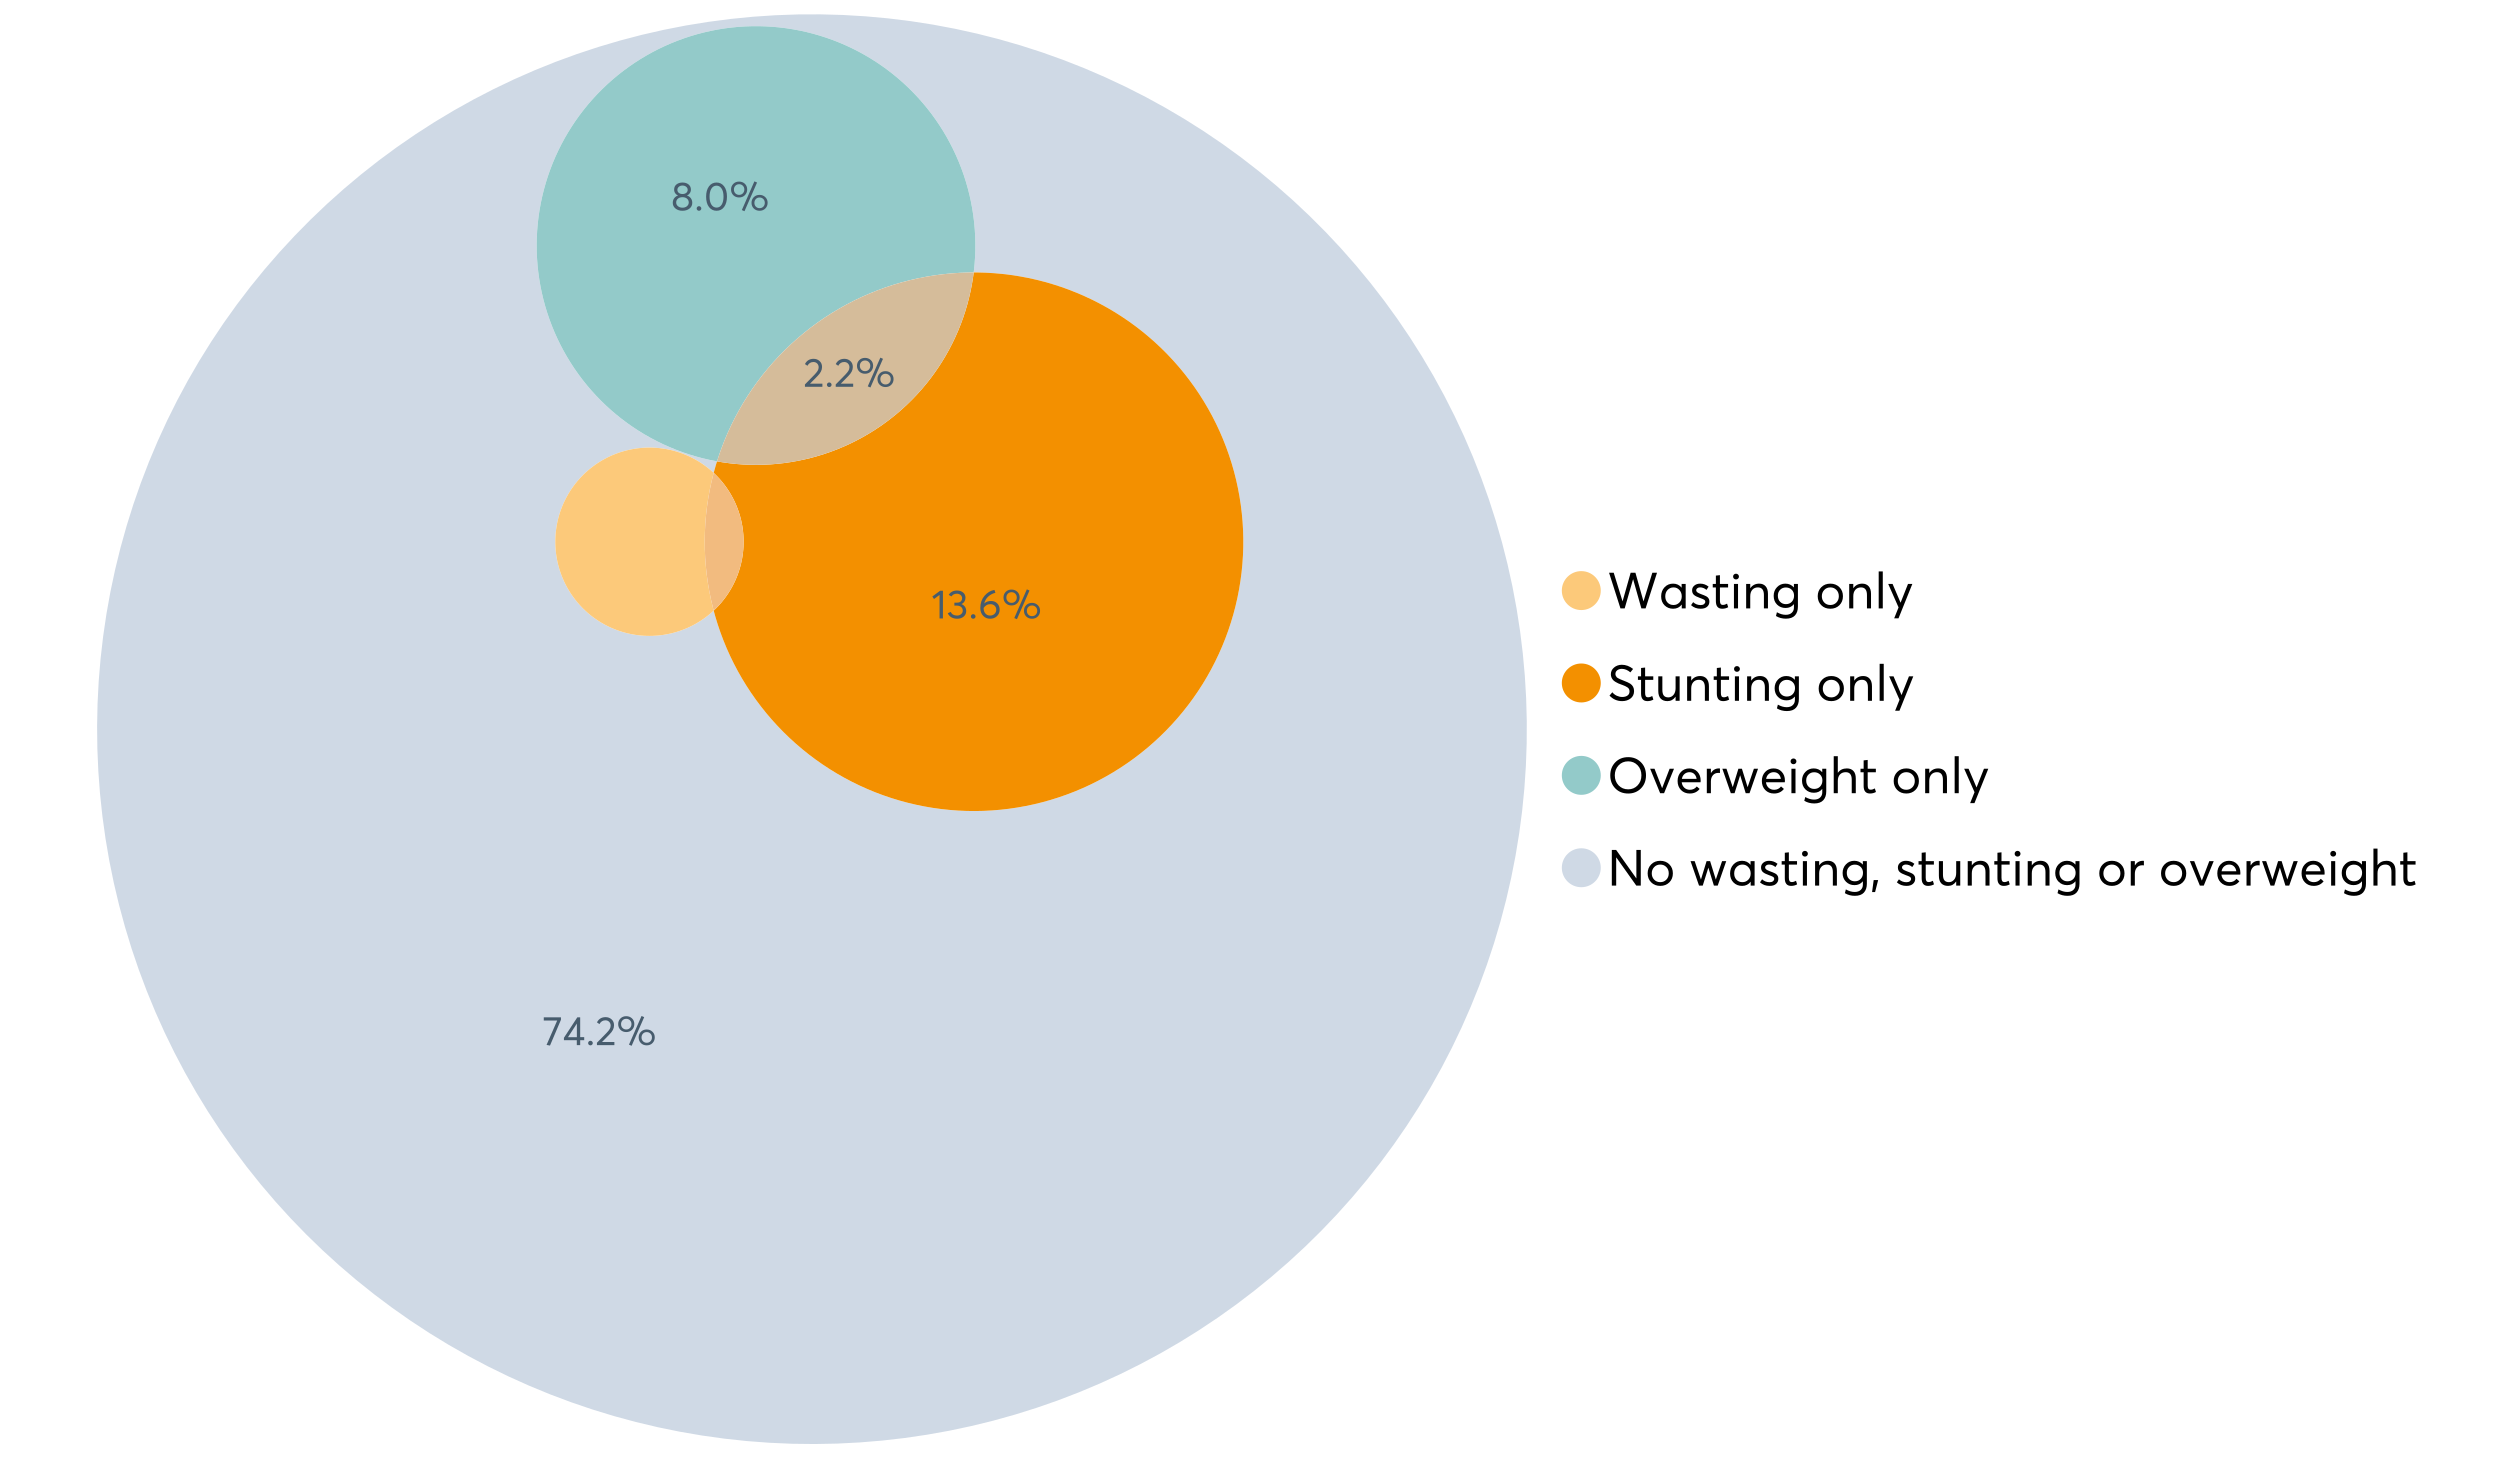 <?xml version="1.0" encoding="UTF-8"?>
<svg xmlns="http://www.w3.org/2000/svg" xmlns:xlink="http://www.w3.org/1999/xlink" width="1234.286pt" height="720pt" viewBox="0 0 1234.286 720" version="1.1">
<defs>
<g>
<symbol overflow="visible" id="glyph0-0">
<path style="stroke:none;" d=""/>
</symbol>
<symbol overflow="visible" id="glyph0-1">
<path style="stroke:none;" d="M 22.234 -17.609 L 24.547 -17.609 L 18.906 0 L 16.828 0 L 12.75 -14.438 L 12.734 -14.438 L 8.578 0 L 6.5 0 L 0.875 -17.609 L 3.172 -17.609 L 7.516 -3.547 L 7.562 -3.547 L 11.531 -17.609 L 13.891 -17.609 L 17.859 -3.5 L 17.891 -3.5 Z M 22.234 -17.609 "/>
</symbol>
<symbol overflow="visible" id="glyph0-2">
<path style="stroke:none;" d="M 11.297 -12.078 L 13.297 -12.078 L 13.297 0 L 11.359 0 L 11.359 -1.906 L 11.344 -1.906 C 10.312 -0.531 8.906 0.156 7.125 0.156 C 5.414 0.156 4 -0.406 2.875 -1.531 C 1.75 -2.656 1.188 -4.129 1.188 -5.953 C 1.188 -7.742 1.742 -9.238 2.859 -10.438 C 3.984 -11.633 5.395 -12.234 7.094 -12.234 C 8.812 -12.234 10.203 -11.578 11.266 -10.266 L 11.297 -10.266 Z M 7.297 -1.688 C 8.422 -1.688 9.379 -2.086 10.172 -2.891 C 10.961 -3.691 11.359 -4.711 11.359 -5.953 C 11.359 -7.191 10.973 -8.238 10.203 -9.094 C 9.441 -9.945 8.477 -10.375 7.312 -10.375 C 6.156 -10.375 5.18 -9.961 4.391 -9.141 C 3.609 -8.328 3.219 -7.266 3.219 -5.953 C 3.219 -4.711 3.594 -3.691 4.344 -2.891 C 5.102 -2.086 6.086 -1.688 7.297 -1.688 Z M 7.297 -1.688 "/>
</symbol>
<symbol overflow="visible" id="glyph0-3">
<path style="stroke:none;" d="M 5.609 0.156 C 3.734 0.156 2.156 -0.426 0.875 -1.594 L 1.906 -3.094 C 2.945 -2.133 4.18 -1.656 5.609 -1.656 C 6.305 -1.656 6.859 -1.812 7.266 -2.125 C 7.68 -2.445 7.891 -2.832 7.891 -3.281 C 7.891 -3.738 7.688 -4.086 7.281 -4.328 C 6.875 -4.566 6.164 -4.859 5.156 -5.203 C 5.094 -5.223 5.047 -5.242 5.016 -5.266 C 3.836 -5.672 2.938 -6.141 2.312 -6.672 C 1.695 -7.203 1.391 -7.973 1.391 -8.984 C 1.391 -9.91 1.766 -10.68 2.516 -11.297 C 3.266 -11.922 4.223 -12.234 5.391 -12.234 C 6.922 -12.234 8.301 -11.738 9.531 -10.75 L 8.484 -9.156 C 7.523 -9.977 6.457 -10.391 5.281 -10.391 C 4.801 -10.391 4.367 -10.258 3.984 -10 C 3.609 -9.738 3.422 -9.398 3.422 -8.984 C 3.422 -8.555 3.609 -8.207 3.984 -7.938 C 4.359 -7.676 4.93 -7.395 5.703 -7.094 C 5.836 -7.039 6.082 -6.945 6.438 -6.812 C 6.789 -6.688 7.023 -6.598 7.141 -6.547 C 7.254 -6.492 7.453 -6.406 7.734 -6.281 C 8.016 -6.164 8.207 -6.078 8.312 -6.016 C 8.414 -5.961 8.566 -5.867 8.766 -5.734 C 8.973 -5.598 9.113 -5.477 9.188 -5.375 C 9.258 -5.281 9.359 -5.148 9.484 -4.984 C 9.609 -4.816 9.695 -4.656 9.75 -4.5 C 9.801 -4.344 9.844 -4.16 9.875 -3.953 C 9.906 -3.742 9.922 -3.523 9.922 -3.297 C 9.922 -2.305 9.547 -1.484 8.797 -0.828 C 8.055 -0.172 6.992 0.156 5.609 0.156 Z M 5.609 0.156 "/>
</symbol>
<symbol overflow="visible" id="glyph0-4">
<path style="stroke:none;" d="M 5.328 0.156 C 3.234 0.156 2.188 -1.094 2.188 -3.594 L 2.188 -10.344 L 0.641 -10.344 L 0.641 -12.078 L 2.188 -12.078 L 2.188 -16.203 L 4.188 -16.422 L 4.188 -12.078 L 8.219 -12.078 L 8.219 -10.344 L 4.188 -10.344 L 4.188 -3.891 C 4.188 -3.148 4.297 -2.602 4.516 -2.25 C 4.742 -1.906 5.133 -1.734 5.688 -1.734 C 6.312 -1.734 6.988 -1.941 7.719 -2.359 L 8.266 -0.594 C 7.367 -0.094 6.391 0.156 5.328 0.156 Z M 5.328 0.156 "/>
</symbol>
<symbol overflow="visible" id="glyph0-5">
<path style="stroke:none;" d="M 3.094 -14.312 C 2.688 -14.312 2.344 -14.445 2.062 -14.719 C 1.789 -15 1.656 -15.336 1.656 -15.734 C 1.656 -16.129 1.789 -16.461 2.062 -16.734 C 2.344 -17.004 2.688 -17.141 3.094 -17.141 C 3.5 -17.141 3.844 -17 4.125 -16.719 C 4.406 -16.438 4.547 -16.109 4.547 -15.734 C 4.547 -15.336 4.406 -15 4.125 -14.719 C 3.844 -14.445 3.5 -14.312 3.094 -14.312 Z M 2.078 0 L 2.078 -12.078 L 4.094 -12.078 L 4.094 0 Z M 2.078 0 "/>
</symbol>
<symbol overflow="visible" id="glyph0-6">
<path style="stroke:none;" d="M 8.344 -12.234 C 9.676 -12.234 10.727 -11.805 11.5 -10.953 C 12.281 -10.098 12.672 -8.836 12.672 -7.172 L 12.672 0 L 10.672 0 L 10.672 -6.594 C 10.672 -9.113 9.688 -10.375 7.719 -10.375 C 6.562 -10.375 5.641 -9.988 4.953 -9.219 C 4.266 -8.445 3.922 -7.383 3.922 -6.031 L 3.922 0 L 1.906 0 L 1.906 -12.078 L 3.922 -12.078 L 3.922 -9.969 L 3.938 -9.969 C 5 -11.477 6.469 -12.234 8.344 -12.234 Z M 8.344 -12.234 "/>
</symbol>
<symbol overflow="visible" id="glyph0-7">
<path style="stroke:none;" d="M 11.094 -12.078 L 13.078 -12.078 L 13.078 -0.922 C 13.078 0.93 12.594 2.391 11.625 3.453 C 10.656 4.523 9.16 5.062 7.141 5.062 C 5.328 5.062 3.691 4.625 2.234 3.75 L 2.703 1.891 C 4.211 2.734 5.66 3.156 7.047 3.156 C 8.348 3.156 9.348 2.816 10.047 2.141 C 10.754 1.473 11.109 0.629 11.109 -0.391 L 11.109 -2.078 L 11.062 -2.078 C 10.051 -0.836 8.688 -0.219 6.969 -0.219 C 5.312 -0.219 3.922 -0.77 2.797 -1.875 C 1.672 -2.988 1.109 -4.43 1.109 -6.203 C 1.109 -7.922 1.66 -9.352 2.766 -10.5 C 3.867 -11.656 5.238 -12.234 6.875 -12.234 C 8.57 -12.234 9.961 -11.617 11.047 -10.391 L 11.094 -10.391 Z M 7.125 -2.109 C 8.332 -2.109 9.305 -2.5 10.047 -3.281 C 10.797 -4.07 11.172 -5.078 11.172 -6.297 C 11.172 -7.492 10.785 -8.469 10.016 -9.219 C 9.242 -9.969 8.281 -10.344 7.125 -10.344 C 5.977 -10.344 5.031 -9.957 4.281 -9.188 C 3.539 -8.426 3.172 -7.457 3.172 -6.281 C 3.172 -5.02 3.551 -4.008 4.312 -3.25 C 5.07 -2.488 6.008 -2.109 7.125 -2.109 Z M 7.125 -2.109 "/>
</symbol>
<symbol overflow="visible" id="glyph0-8">
<path style="stroke:none;" d=""/>
</symbol>
<symbol overflow="visible" id="glyph0-9">
<path style="stroke:none;" d="M 7.422 0.156 C 5.566 0.156 4.062 -0.43 2.906 -1.609 C 1.75 -2.785 1.172 -4.258 1.172 -6.031 C 1.172 -7.801 1.75 -9.273 2.906 -10.453 C 4.062 -11.641 5.566 -12.234 7.422 -12.234 C 9.203 -12.234 10.68 -11.656 11.859 -10.5 C 13.035 -9.344 13.625 -7.852 13.625 -6.031 C 13.625 -4.207 13.035 -2.719 11.859 -1.562 C 10.68 -0.414 9.203 0.156 7.422 0.156 Z M 7.422 -1.688 C 8.598 -1.688 9.586 -2.094 10.391 -2.906 C 11.191 -3.727 11.594 -4.77 11.594 -6.031 C 11.594 -7.301 11.191 -8.344 10.391 -9.156 C 9.598 -9.969 8.609 -10.375 7.422 -10.375 C 6.18 -10.375 5.164 -9.953 4.375 -9.109 C 3.594 -8.273 3.203 -7.242 3.203 -6.016 C 3.203 -4.797 3.594 -3.77 4.375 -2.938 C 5.164 -2.102 6.18 -1.688 7.422 -1.688 Z M 7.422 -1.688 "/>
</symbol>
<symbol overflow="visible" id="glyph0-10">
<path style="stroke:none;" d="M 2.078 0 L 2.078 -18.266 L 4.094 -18.266 L 4.094 0 Z M 2.078 0 "/>
</symbol>
<symbol overflow="visible" id="glyph0-11">
<path style="stroke:none;" d="M 10.344 -12.078 L 12.484 -12.078 L 5.656 4.906 L 3.516 4.906 L 5.688 -0.5 L 0.578 -12.078 L 2.734 -12.078 L 6.656 -2.875 L 6.703 -2.875 Z M 10.344 -12.078 "/>
</symbol>
<symbol overflow="visible" id="glyph0-12">
<path style="stroke:none;" d="M 7.344 0.156 C 4.875 0.156 2.789 -0.754 1.094 -2.578 L 2.484 -4.219 C 3.098 -3.457 3.844 -2.879 4.719 -2.484 C 5.594 -2.086 6.477 -1.891 7.375 -1.891 C 8.457 -1.891 9.328 -2.129 9.984 -2.609 C 10.641 -3.086 10.969 -3.75 10.969 -4.594 C 10.969 -5.051 10.891 -5.445 10.734 -5.781 C 10.578 -6.113 10.305 -6.406 9.922 -6.656 C 9.547 -6.914 9.176 -7.125 8.812 -7.281 C 8.457 -7.438 7.953 -7.641 7.297 -7.891 C 7.18 -7.941 7.086 -7.973 7.016 -7.984 C 6.367 -8.223 5.844 -8.426 5.438 -8.594 C 5.039 -8.77 4.582 -9.016 4.062 -9.328 C 3.539 -9.641 3.133 -9.957 2.844 -10.281 C 2.551 -10.602 2.297 -11.008 2.078 -11.5 C 1.867 -11.988 1.766 -12.531 1.766 -13.125 C 1.766 -14.438 2.285 -15.535 3.328 -16.422 C 4.367 -17.316 5.641 -17.773 7.141 -17.797 C 9.129 -17.797 10.992 -17.109 12.734 -15.734 L 11.406 -14.047 C 10.039 -15.203 8.617 -15.781 7.141 -15.781 C 6.285 -15.781 5.551 -15.551 4.938 -15.094 C 4.32 -14.645 4.016 -14.02 4.016 -13.219 C 4.016 -12.895 4.082 -12.594 4.219 -12.312 C 4.352 -12.039 4.5 -11.816 4.656 -11.641 C 4.82 -11.473 5.113 -11.281 5.531 -11.062 C 5.945 -10.852 6.273 -10.691 6.516 -10.578 C 6.754 -10.473 7.172 -10.305 7.766 -10.078 C 9.586 -9.379 10.785 -8.832 11.359 -8.438 C 12.598 -7.594 13.219 -6.383 13.219 -4.812 C 13.219 -3.258 12.645 -2.039 11.5 -1.156 C 10.352 -0.281 8.969 0.156 7.344 0.156 Z M 7.344 0.156 "/>
</symbol>
<symbol overflow="visible" id="glyph0-13">
<path style="stroke:none;" d="M 10.203 -12.078 L 12.203 -12.078 L 12.203 0 L 10.203 0 L 10.203 -2.016 L 10.172 -2.016 C 9.16 -0.566 7.836 0.156 6.203 0.156 C 4.766 0.156 3.645 -0.258 2.844 -1.094 C 2.051 -1.938 1.656 -3.203 1.656 -4.891 L 1.656 -12.078 L 3.672 -12.078 L 3.672 -5.453 C 3.672 -4.117 3.914 -3.156 4.406 -2.562 C 4.895 -1.977 5.633 -1.688 6.625 -1.688 C 7.613 -1.688 8.457 -2.094 9.156 -2.906 C 9.852 -3.727 10.203 -4.836 10.203 -6.234 Z M 10.203 -12.078 "/>
</symbol>
<symbol overflow="visible" id="glyph0-14">
<path style="stroke:none;" d="M 10.328 0.156 C 7.711 0.156 5.582 -0.691 3.938 -2.391 C 2.289 -4.086 1.469 -6.223 1.469 -8.797 C 1.469 -11.379 2.289 -13.523 3.938 -15.234 C 5.582 -16.941 7.711 -17.797 10.328 -17.797 C 12.836 -17.797 14.926 -16.961 16.594 -15.297 C 18.27 -13.629 19.109 -11.469 19.109 -8.812 C 19.109 -6.164 18.27 -4.008 16.594 -2.344 C 14.926 -0.676 12.836 0.156 10.328 0.156 Z M 10.328 -1.906 C 12.172 -1.906 13.719 -2.555 14.969 -3.859 C 16.219 -5.16 16.844 -6.812 16.844 -8.812 C 16.844 -10.82 16.219 -12.477 14.969 -13.781 C 13.719 -15.082 12.172 -15.734 10.328 -15.734 C 8.391 -15.734 6.801 -15.066 5.562 -13.734 C 4.32 -12.398 3.703 -10.754 3.703 -8.797 C 3.703 -6.848 4.32 -5.211 5.562 -3.891 C 6.801 -2.566 8.391 -1.906 10.328 -1.906 Z M 10.328 -1.906 "/>
</symbol>
<symbol overflow="visible" id="glyph0-15">
<path style="stroke:none;" d="M 10.203 -12.078 L 12.375 -12.078 L 7.469 0 L 5.531 0 L 0.594 -12.078 L 2.75 -12.078 L 6.469 -2.562 L 6.547 -2.562 Z M 10.203 -12.078 "/>
</symbol>
<symbol overflow="visible" id="glyph0-16">
<path style="stroke:none;" d="M 12.562 -6.234 C 12.562 -6.098 12.551 -5.922 12.531 -5.703 L 12.5 -5.406 L 3.203 -5.406 C 3.336 -4.281 3.77 -3.379 4.5 -2.703 C 5.238 -2.023 6.156 -1.688 7.25 -1.688 C 8.656 -1.688 9.785 -2.234 10.641 -3.328 L 12.062 -2.109 C 10.883 -0.598 9.254 0.156 7.172 0.156 C 5.43 0.156 3.992 -0.414 2.859 -1.562 C 1.734 -2.719 1.172 -4.207 1.172 -6.031 C 1.172 -7.832 1.719 -9.316 2.812 -10.484 C 3.914 -11.648 5.297 -12.234 6.953 -12.234 C 8.617 -12.234 9.969 -11.672 11 -10.547 C 12.039 -9.422 12.562 -7.984 12.562 -6.234 Z M 9.406 -9.469 C 8.789 -10.07 8.004 -10.375 7.047 -10.375 C 6.086 -10.375 5.266 -10.078 4.578 -9.484 C 3.891 -8.898 3.457 -8.098 3.281 -7.078 L 10.562 -7.078 C 10.406 -8.078 10.02 -8.875 9.406 -9.469 Z M 9.406 -9.469 "/>
</symbol>
<symbol overflow="visible" id="glyph0-17">
<path style="stroke:none;" d="M 7.891 -12.234 C 8.141 -12.234 8.305 -12.223 8.391 -12.203 L 8.391 -9.969 C 8.023 -10.008 7.758 -10.031 7.594 -10.031 C 6.469 -10.031 5.57 -9.641 4.906 -8.859 C 4.25 -8.078 3.922 -7.066 3.922 -5.828 L 3.922 0 L 1.906 0 L 1.906 -12.078 L 3.922 -12.078 L 3.922 -9.953 L 3.938 -9.953 C 4.883 -11.473 6.203 -12.234 7.891 -12.234 Z M 7.891 -12.234 "/>
</symbol>
<symbol overflow="visible" id="glyph0-18">
<path style="stroke:none;" d="M 16.297 -12.078 L 18.344 -12.078 L 14.141 0 L 12.25 0 L 9.531 -8.812 L 9.5 -8.812 L 6.75 0 L 4.906 0 L 0.719 -12.078 L 2.75 -12.078 L 5.828 -3.047 L 5.875 -3.047 L 8.641 -12.078 L 10.375 -12.078 L 13.172 -3.047 L 13.219 -3.047 Z M 16.297 -12.078 "/>
</symbol>
<symbol overflow="visible" id="glyph0-19">
<path style="stroke:none;" d="M 8.406 -12.234 C 9.781 -12.234 10.852 -11.816 11.625 -10.984 C 12.406 -10.16 12.797 -8.914 12.797 -7.25 L 12.797 0 L 10.797 0 L 10.797 -6.672 C 10.797 -9.141 9.812 -10.375 7.844 -10.375 C 6.633 -10.375 5.676 -9.992 4.969 -9.234 C 4.27 -8.473 3.922 -7.422 3.922 -6.078 L 3.922 0 L 1.906 0 L 1.906 -18.266 L 3.922 -18.266 L 3.922 -10.094 L 3.969 -10.094 C 4.977 -11.52 6.457 -12.234 8.406 -12.234 Z M 8.406 -12.234 "/>
</symbol>
<symbol overflow="visible" id="glyph0-20">
<path style="stroke:none;" d="M 14.359 -17.609 L 16.531 -17.609 L 16.531 0 L 14.312 0 L 4.438 -13.891 L 4.391 -13.891 L 4.391 0 L 2.234 0 L 2.234 -17.609 L 4.359 -17.609 L 14.312 -3.578 L 14.359 -3.578 Z M 14.359 -17.609 "/>
</symbol>
<symbol overflow="visible" id="glyph0-21">
<path style="stroke:none;" d="M 0.797 3.219 L 1.594 -2.734 L 3.797 -2.734 L 2.281 3.219 Z M 0.797 3.219 "/>
</symbol>
<symbol overflow="visible" id="glyph1-0">
<path style="stroke:none;" d=""/>
</symbol>
<symbol overflow="visible" id="glyph1-1">
<path style="stroke:none;" d="M 3.328 -1.531 L 9.406 -1.531 L 9.406 0 L 0.797 0 L 0.781 -1.156 L 5.469 -5.938 C 6.156 -6.656 6.676 -7.289 7.031 -7.844 C 7.383 -8.406 7.562 -8.992 7.562 -9.609 C 7.562 -10.367 7.32 -10.992 6.844 -11.484 C 6.363 -11.984 5.742 -12.234 4.984 -12.234 C 3.672 -12.234 2.688 -11.613 2.031 -10.375 L 0.797 -11.219 C 1.672 -12.945 3.098 -13.812 5.078 -13.812 C 6.223 -13.812 7.203 -13.445 8.016 -12.719 C 8.828 -11.988 9.234 -11.016 9.234 -9.797 C 9.234 -9.004 9.051 -8.25 8.688 -7.531 C 8.332 -6.812 7.734 -6.031 6.891 -5.188 L 3.328 -1.578 Z M 3.328 -1.531 "/>
</symbol>
<symbol overflow="visible" id="glyph1-2">
<path style="stroke:none;" d="M 2.406 0.125 C 2.07 0.125 1.797 0.016 1.578 -0.203 C 1.359 -0.422 1.25 -0.688 1.25 -1 C 1.25 -1.312 1.359 -1.578 1.578 -1.797 C 1.797 -2.023 2.07 -2.141 2.406 -2.141 C 2.719 -2.141 2.984 -2.023 3.203 -1.797 C 3.43 -1.578 3.547 -1.312 3.547 -1 C 3.547 -0.688 3.43 -0.422 3.203 -0.203 C 2.984 0.016 2.719 0.125 2.406 0.125 Z M 2.406 0.125 "/>
</symbol>
<symbol overflow="visible" id="glyph1-3">
<path style="stroke:none;" d="M 7.531 0.344 L 6.219 -0.219 L 12.422 -14.391 L 13.734 -13.812 Z M 4.859 -6.438 C 3.742 -6.438 2.801 -6.801 2.031 -7.531 C 1.27 -8.27 0.891 -9.223 0.891 -10.391 C 0.891 -11.473 1.258 -12.391 2 -13.141 C 2.738 -13.898 3.691 -14.281 4.859 -14.281 C 5.984 -14.281 6.93 -13.922 7.703 -13.203 C 8.473 -12.484 8.859 -11.547 8.859 -10.391 C 8.859 -9.285 8.484 -8.348 7.734 -7.578 C 6.992 -6.816 6.035 -6.438 4.859 -6.438 Z M 4.891 -7.719 C 5.641 -7.719 6.254 -7.973 6.734 -8.484 C 7.211 -8.992 7.453 -9.625 7.453 -10.375 C 7.453 -11.145 7.203 -11.77 6.703 -12.25 C 6.211 -12.738 5.609 -12.984 4.891 -12.984 C 4.129 -12.984 3.508 -12.734 3.031 -12.234 C 2.551 -11.734 2.312 -11.113 2.312 -10.375 C 2.312 -9.582 2.555 -8.941 3.047 -8.453 C 3.535 -7.961 4.148 -7.719 4.891 -7.719 Z M 14.969 0.125 C 13.852 0.125 12.91 -0.238 12.141 -0.969 C 11.379 -1.707 11 -2.656 11 -3.812 C 11 -4.895 11.367 -5.816 12.109 -6.578 C 12.859 -7.336 13.812 -7.719 14.969 -7.719 C 16.082 -7.719 17.023 -7.348 17.797 -6.609 C 18.566 -5.879 18.953 -4.945 18.953 -3.812 C 18.953 -2.707 18.582 -1.773 17.844 -1.016 C 17.113 -0.254 16.156 0.125 14.969 0.125 Z M 14.969 -1.156 C 15.738 -1.156 16.363 -1.406 16.844 -1.906 C 17.32 -2.414 17.562 -3.039 17.562 -3.781 C 17.562 -4.57 17.312 -5.207 16.812 -5.688 C 16.312 -6.176 15.695 -6.422 14.969 -6.422 C 14.219 -6.422 13.602 -6.164 13.125 -5.656 C 12.656 -5.156 12.422 -4.531 12.422 -3.781 C 12.422 -3.008 12.664 -2.379 13.156 -1.891 C 13.645 -1.398 14.25 -1.156 14.969 -1.156 Z M 14.969 -1.156 "/>
</symbol>
<symbol overflow="visible" id="glyph1-4">
<path style="stroke:none;" d="M 0.531 -13.703 L 9.016 -13.703 L 9.016 -12.516 L 3.594 0.234 L 1.906 -0.094 L 7.156 -12.141 L 0.531 -12.141 Z M 0.531 -13.703 "/>
</symbol>
<symbol overflow="visible" id="glyph1-5">
<path style="stroke:none;" d="M 6.984 0 L 6.984 -2.406 L 0.625 -2.406 L 0.625 -3.609 L 7.234 -13.703 L 8.656 -13.703 L 8.656 -3.922 L 10.641 -3.922 L 10.641 -2.406 L 8.656 -2.406 L 8.656 0 Z M 2.625 -3.891 L 7.016 -3.891 L 7.016 -10.641 Z M 2.625 -3.891 "/>
</symbol>
<symbol overflow="visible" id="glyph1-6">
<path style="stroke:none;" d="M 3.984 0 L 3.984 -11.656 L 1.25 -9.609 L 0.422 -10.859 L 4.266 -13.703 L 5.656 -13.703 L 5.656 0 Z M 3.984 0 "/>
</symbol>
<symbol overflow="visible" id="glyph1-7">
<path style="stroke:none;" d="M 7.344 -7.094 C 8.07 -6.812 8.641 -6.375 9.047 -5.781 C 9.461 -5.188 9.672 -4.484 9.672 -3.672 C 9.672 -2.555 9.25 -1.645 8.406 -0.938 C 7.57 -0.227 6.52 0.125 5.25 0.125 C 4.113 0.125 3.133 -0.117 2.312 -0.609 C 1.5 -1.109 0.914 -1.77 0.562 -2.594 L 2.016 -3.266 C 2.555 -2.055 3.598 -1.453 5.141 -1.453 C 5.941 -1.453 6.613 -1.68 7.156 -2.141 C 7.695 -2.598 7.969 -3.191 7.969 -3.922 C 7.969 -4.617 7.707 -5.195 7.188 -5.656 C 6.676 -6.125 5.938 -6.359 4.969 -6.359 L 3.828 -6.359 L 3.828 -7.828 L 5.156 -7.828 C 5.988 -7.828 6.609 -8.035 7.016 -8.453 C 7.43 -8.867 7.641 -9.391 7.641 -10.016 C 7.641 -10.672 7.391 -11.203 6.891 -11.609 C 6.398 -12.023 5.789 -12.234 5.062 -12.234 C 3.883 -12.234 2.992 -11.789 2.391 -10.906 L 1.031 -11.641 C 1.406 -12.305 1.941 -12.832 2.641 -13.219 C 3.336 -13.613 4.16 -13.812 5.109 -13.812 C 6.316 -13.812 7.316 -13.488 8.109 -12.844 C 8.91 -12.195 9.312 -11.328 9.312 -10.234 C 9.312 -9.555 9.141 -8.941 8.797 -8.391 C 8.453 -7.836 7.969 -7.414 7.344 -7.125 Z M 7.344 -7.094 "/>
</symbol>
<symbol overflow="visible" id="glyph1-8">
<path style="stroke:none;" d="M 6.375 -8.641 C 7.625 -8.641 8.645 -8.25 9.438 -7.469 C 10.238 -6.688 10.641 -5.625 10.641 -4.281 C 10.641 -3.02 10.191 -1.969 9.297 -1.125 C 8.398 -0.289 7.273 0.125 5.922 0.125 C 4.535 0.125 3.383 -0.363 2.469 -1.344 C 1.551 -2.332 1.094 -3.602 1.094 -5.156 C 1.094 -7.531 1.773 -9.535 3.141 -11.172 C 4.516 -12.805 6.156 -13.785 8.062 -14.109 L 8.547 -12.688 C 7.223 -12.375 6.062 -11.77 5.062 -10.875 C 4.062 -9.988 3.379 -8.836 3.016 -7.422 L 3.031 -7.422 C 3.914 -8.234 5.031 -8.641 6.375 -8.641 Z M 5.906 -1.453 C 6.801 -1.453 7.535 -1.727 8.109 -2.281 C 8.68 -2.832 8.969 -3.508 8.969 -4.312 C 8.969 -5.145 8.695 -5.812 8.156 -6.312 C 7.625 -6.82 6.906 -7.078 6 -7.078 C 5.281 -7.078 4.641 -6.895 4.078 -6.531 C 3.516 -6.176 3.066 -5.734 2.734 -5.203 L 2.734 -5.062 C 2.734 -3.988 3.023 -3.117 3.609 -2.453 C 4.203 -1.785 4.969 -1.453 5.906 -1.453 Z M 5.906 -1.453 "/>
</symbol>
<symbol overflow="visible" id="glyph1-9">
<path style="stroke:none;" d="M 7.938 -7.422 C 8.719 -7.16 9.348 -6.711 9.828 -6.078 C 10.305 -5.441 10.547 -4.672 10.547 -3.766 C 10.547 -2.609 10.086 -1.672 9.172 -0.953 C 8.254 -0.234 7.102 0.125 5.719 0.125 C 4.32 0.125 3.172 -0.242 2.266 -0.984 C 1.367 -1.723 0.922 -2.648 0.922 -3.766 C 0.922 -4.672 1.16 -5.441 1.641 -6.078 C 2.117 -6.711 2.742 -7.16 3.516 -7.422 L 3.516 -7.438 C 3.004 -7.594 2.555 -7.938 2.172 -8.469 C 1.785 -9 1.594 -9.617 1.594 -10.328 C 1.594 -11.398 1.977 -12.25 2.75 -12.875 C 3.52 -13.5 4.508 -13.812 5.719 -13.812 C 6.957 -13.812 7.957 -13.492 8.719 -12.859 C 9.488 -12.223 9.875 -11.379 9.875 -10.328 C 9.875 -9.641 9.676 -9.023 9.281 -8.484 C 8.883 -7.941 8.438 -7.594 7.938 -7.438 Z M 5.719 -12.328 C 4.977 -12.328 4.375 -12.117 3.906 -11.703 C 3.438 -11.285 3.203 -10.785 3.203 -10.203 C 3.203 -9.578 3.438 -9.078 3.906 -8.703 C 4.375 -8.328 4.977 -8.141 5.719 -8.141 C 6.477 -8.141 7.094 -8.328 7.562 -8.703 C 8.039 -9.078 8.281 -9.578 8.281 -10.203 C 8.281 -10.816 8.035 -11.32 7.547 -11.719 C 7.055 -12.125 6.445 -12.328 5.719 -12.328 Z M 5.719 -1.391 C 6.633 -1.391 7.379 -1.641 7.953 -2.141 C 8.523 -2.641 8.812 -3.242 8.812 -3.953 C 8.812 -4.734 8.523 -5.363 7.953 -5.844 C 7.379 -6.332 6.633 -6.578 5.719 -6.578 C 4.789 -6.578 4.039 -6.332 3.469 -5.844 C 2.895 -5.363 2.609 -4.734 2.609 -3.953 C 2.609 -3.211 2.906 -2.598 3.5 -2.109 C 4.102 -1.629 4.844 -1.391 5.719 -1.391 Z M 5.719 -1.391 "/>
</symbol>
<symbol overflow="visible" id="glyph1-10">
<path style="stroke:none;" d="M 6.266 0.125 C 4.734 0.125 3.488 -0.488 2.531 -1.719 C 1.582 -2.945 1.109 -4.656 1.109 -6.844 C 1.109 -8.914 1.566 -10.594 2.484 -11.875 C 3.41 -13.164 4.672 -13.812 6.266 -13.812 C 7.785 -13.812 9.02 -13.195 9.969 -11.969 C 10.926 -10.738 11.406 -9.031 11.406 -6.844 C 11.406 -4.77 10.945 -3.086 10.031 -1.797 C 9.125 -0.516 7.867 0.125 6.266 0.125 Z M 6.266 -1.438 C 7.348 -1.438 8.191 -1.922 8.797 -2.891 C 9.398 -3.859 9.703 -5.176 9.703 -6.844 C 9.703 -8.551 9.383 -9.879 8.75 -10.828 C 8.125 -11.785 7.297 -12.266 6.266 -12.266 C 5.18 -12.266 4.332 -11.773 3.719 -10.797 C 3.113 -9.816 2.812 -8.5 2.812 -6.844 C 2.812 -5.133 3.125 -3.805 3.75 -2.859 C 4.383 -1.91 5.223 -1.438 6.266 -1.438 Z M 6.266 -1.438 "/>
</symbol>
</g>
</defs>
<g id="surface17148">
<path style=" stroke:none;fill-rule:nonzero;fill:rgb(98.824%,78.824%,47.843%);fill-opacity:1;" d="M 790.324 291.582 C 790.324 296.891 786.02 301.195 780.711 301.195 C 775.398 301.195 771.094 296.891 771.094 291.582 C 771.094 286.273 775.398 281.969 780.711 281.969 C 786.02 281.969 790.324 286.273 790.324 291.582 "/>
<g style="fill:rgb(0%,0%,0%);fill-opacity:1;">
  <use xlink:href="#glyph0-1" x="793.543" y="300.387"/>
  <use xlink:href="#glyph0-2" x="818.944" y="300.387"/>
  <use xlink:href="#glyph0-3" x="834.026" y="300.387"/>
  <use xlink:href="#glyph0-4" x="844.965" y="300.387"/>
  <use xlink:href="#glyph0-5" x="853.994" y="300.387"/>
  <use xlink:href="#glyph0-6" x="860.195" y="300.387"/>
  <use xlink:href="#glyph0-7" x="874.583" y="300.387"/>
  <use xlink:href="#glyph0-8" x="889.441" y="300.387"/>
  <use xlink:href="#glyph0-9" x="896.263" y="300.387"/>
  <use xlink:href="#glyph0-6" x="911.072" y="300.387"/>
  <use xlink:href="#glyph0-10" x="925.459" y="300.387"/>
  <use xlink:href="#glyph0-11" x="931.66" y="300.387"/>
</g>
<path style=" stroke:none;fill-rule:nonzero;fill:rgb(95.294%,56.471%,0%);fill-opacity:1;" d="M 790.324 337.195 C 790.324 342.504 786.02 346.809 780.711 346.809 C 775.398 346.809 771.094 342.504 771.094 337.195 C 771.094 331.883 775.398 327.578 780.711 327.578 C 786.02 327.578 790.324 331.883 790.324 337.195 "/>
<g style="fill:rgb(0%,0%,0%);fill-opacity:1;">
  <use xlink:href="#glyph0-12" x="793.543" y="346"/>
  <use xlink:href="#glyph0-4" x="808.029" y="346"/>
  <use xlink:href="#glyph0-13" x="817.059" y="346"/>
  <use xlink:href="#glyph0-6" x="831.049" y="346"/>
  <use xlink:href="#glyph0-4" x="845.436" y="346"/>
  <use xlink:href="#glyph0-5" x="854.465" y="346"/>
  <use xlink:href="#glyph0-6" x="860.667" y="346"/>
  <use xlink:href="#glyph0-7" x="875.054" y="346"/>
  <use xlink:href="#glyph0-8" x="889.913" y="346"/>
  <use xlink:href="#glyph0-9" x="896.734" y="346"/>
  <use xlink:href="#glyph0-6" x="911.543" y="346"/>
  <use xlink:href="#glyph0-10" x="925.93" y="346"/>
  <use xlink:href="#glyph0-11" x="932.132" y="346"/>
</g>
<path style=" stroke:none;fill-rule:nonzero;fill:rgb(57.647%,79.216%,78.824%);fill-opacity:1;" d="M 790.324 382.805 C 790.324 388.117 786.02 392.422 780.711 392.422 C 775.398 392.422 771.094 388.117 771.094 382.805 C 771.094 377.496 775.398 373.191 780.711 373.191 C 786.02 373.191 790.324 377.496 790.324 382.805 "/>
<g style="fill:rgb(0%,0%,0%);fill-opacity:1;">
  <use xlink:href="#glyph0-14" x="793.543" y="391.613"/>
  <use xlink:href="#glyph0-15" x="814.107" y="391.613"/>
  <use xlink:href="#glyph0-16" x="827.08" y="391.613"/>
  <use xlink:href="#glyph0-17" x="840.773" y="391.613"/>
  <use xlink:href="#glyph0-18" x="849.628" y="391.613"/>
  <use xlink:href="#glyph0-16" x="868.679" y="391.613"/>
  <use xlink:href="#glyph0-5" x="882.372" y="391.613"/>
  <use xlink:href="#glyph0-7" x="888.573" y="391.613"/>
  <use xlink:href="#glyph0-19" x="903.432" y="391.613"/>
  <use xlink:href="#glyph0-4" x="917.918" y="391.613"/>
  <use xlink:href="#glyph0-8" x="926.947" y="391.613"/>
  <use xlink:href="#glyph0-9" x="933.769" y="391.613"/>
  <use xlink:href="#glyph0-6" x="948.578" y="391.613"/>
  <use xlink:href="#glyph0-10" x="962.965" y="391.613"/>
  <use xlink:href="#glyph0-11" x="969.166" y="391.613"/>
</g>
<path style=" stroke:none;fill-rule:nonzero;fill:rgb(81.176%,85.098%,89.804%);fill-opacity:1;" d="M 790.324 428.418 C 790.324 433.727 786.02 438.031 780.711 438.031 C 775.398 438.031 771.094 433.727 771.094 428.418 C 771.094 423.109 775.398 418.805 780.711 418.805 C 786.02 418.805 790.324 423.109 790.324 428.418 "/>
<g style="fill:rgb(0%,0%,0%);fill-opacity:1;">
  <use xlink:href="#glyph0-20" x="793.543" y="437.223"/>
  <use xlink:href="#glyph0-9" x="812.296" y="437.223"/>
  <use xlink:href="#glyph0-8" x="827.105" y="437.223"/>
  <use xlink:href="#glyph0-18" x="833.926" y="437.223"/>
  <use xlink:href="#glyph0-2" x="852.977" y="437.223"/>
  <use xlink:href="#glyph0-3" x="868.059" y="437.223"/>
  <use xlink:href="#glyph0-4" x="878.998" y="437.223"/>
  <use xlink:href="#glyph0-5" x="888.027" y="437.223"/>
  <use xlink:href="#glyph0-6" x="894.229" y="437.223"/>
  <use xlink:href="#glyph0-7" x="908.616" y="437.223"/>
  <use xlink:href="#glyph0-21" x="923.474" y="437.223"/>
  <use xlink:href="#glyph0-8" x="928.808" y="437.223"/>
  <use xlink:href="#glyph0-3" x="935.629" y="437.223"/>
  <use xlink:href="#glyph0-4" x="946.568" y="437.223"/>
  <use xlink:href="#glyph0-13" x="955.598" y="437.223"/>
  <use xlink:href="#glyph0-6" x="969.588" y="437.223"/>
  <use xlink:href="#glyph0-4" x="983.975" y="437.223"/>
  <use xlink:href="#glyph0-5" x="993.004" y="437.223"/>
  <use xlink:href="#glyph0-6" x="999.206" y="437.223"/>
  <use xlink:href="#glyph0-7" x="1013.593" y="437.223"/>
  <use xlink:href="#glyph0-8" x="1028.452" y="437.223"/>
  <use xlink:href="#glyph0-9" x="1035.273" y="437.223"/>
  <use xlink:href="#glyph0-17" x="1050.082" y="437.223"/>
  <use xlink:href="#glyph0-8" x="1058.938" y="437.223"/>
  <use xlink:href="#glyph0-9" x="1065.759" y="437.223"/>
  <use xlink:href="#glyph0-15" x="1080.568" y="437.223"/>
  <use xlink:href="#glyph0-16" x="1093.541" y="437.223"/>
  <use xlink:href="#glyph0-17" x="1107.234" y="437.223"/>
  <use xlink:href="#glyph0-18" x="1116.09" y="437.223"/>
  <use xlink:href="#glyph0-16" x="1135.14" y="437.223"/>
  <use xlink:href="#glyph0-5" x="1148.833" y="437.223"/>
  <use xlink:href="#glyph0-7" x="1155.034" y="437.223"/>
  <use xlink:href="#glyph0-19" x="1169.893" y="437.223"/>
  <use xlink:href="#glyph0-4" x="1184.379" y="437.223"/>
</g>
<path style=" stroke:none;fill-rule:nonzero;fill:rgb(81.176%,85.098%,89.804%);fill-opacity:1;" d="M 413.324 712.723 L 424.453 712.152 L 435.559 711.234 L 446.629 709.965 L 457.656 708.344 L 468.625 706.379 L 479.523 704.066 L 490.348 701.414 L 501.078 698.418 L 511.715 695.086 L 522.238 691.422 L 532.637 687.422 L 542.91 683.102 L 553.039 678.457 L 563.016 673.492 L 572.832 668.219 L 582.477 662.637 L 591.938 656.754 L 601.211 650.574 L 610.285 644.105 L 619.148 637.352 L 627.797 630.324 L 636.215 623.027 L 644.402 615.465 L 652.348 607.648 L 660.039 599.59 L 667.473 591.289 L 674.641 582.758 L 681.539 574.004 L 688.152 565.035 L 694.484 555.863 L 700.52 546.5 L 706.258 536.945 L 711.691 527.219 L 716.816 517.324 L 721.625 507.27 L 726.113 497.07 L 730.277 486.734 L 734.113 476.273 L 737.621 465.695 L 740.789 455.012 L 743.617 444.234 L 746.105 433.375 L 748.25 422.438 L 750.051 411.441 L 751.5 400.395 L 752.598 389.305 L 753.348 378.188 L 753.746 367.051 L 753.793 355.906 L 753.488 344.77 L 752.832 333.645 L 751.824 322.547 L 750.469 311.484 L 748.762 300.473 L 746.711 289.52 L 744.312 278.641 L 741.574 267.836 L 738.492 257.129 L 735.078 246.523 L 731.328 236.027 L 727.25 225.656 L 722.848 215.422 L 718.121 205.328 L 713.082 195.391 L 707.73 185.617 L 702.07 176.02 L 696.113 166.602 L 689.859 157.379 L 683.32 148.355 L 676.496 139.547 L 669.402 130.953 L 662.035 122.59 L 654.41 114.465 L 646.535 106.582 L 638.41 98.953 L 630.055 91.586 L 621.465 84.484 L 612.656 77.66 L 603.641 71.113 L 594.418 64.855 L 585.004 58.895 L 575.406 53.23 L 565.637 47.875 L 555.699 42.828 L 545.609 38.102 L 535.375 33.691 L 525.008 29.609 L 514.516 25.855 L 503.91 22.434 L 493.203 19.348 L 482.402 16.605 L 471.523 14.203 L 460.57 12.145 L 449.559 10.434 L 438.5 9.07 L 427.402 8.059 L 416.281 7.395 L 405.141 7.086 L 393.996 7.125 L 382.863 7.52 L 371.742 8.262 L 360.652 9.359 L 349.605 10.805 L 338.605 12.594 L 327.672 14.734 L 316.809 17.219 L 306.027 20.043 L 295.344 23.207 L 284.766 26.707 L 274.301 30.535 L 263.961 34.695 L 253.762 39.18 L 243.707 43.984 L 233.809 49.105 L 224.078 54.535 L 214.523 60.266 L 205.152 66.301 L 195.98 72.625 L 187.012 79.234 L 178.254 86.129 L 169.719 93.293 L 161.414 100.723 L 153.348 108.41 L 145.531 116.352 L 137.965 124.531 L 130.664 132.949 L 123.629 141.594 L 116.871 150.453 L 110.398 159.523 L 104.215 168.793 L 98.328 178.254 L 92.742 187.895 L 87.461 197.711 L 82.496 207.684 L 77.844 217.812 L 73.516 228.078 L 69.516 238.48 L 65.844 249 L 62.508 259.633 L 59.508 270.363 L 56.848 281.188 L 54.531 292.086 L 52.559 303.055 L 50.938 314.078 L 49.66 325.148 L 48.734 336.254 L 48.16 347.379 L 47.938 358.523 L 48.066 369.664 L 48.551 380.797 L 49.383 391.91 L 50.562 402.988 L 52.094 414.027 L 53.973 425.012 L 56.199 435.93 L 58.77 446.773 L 61.68 457.527 L 64.926 468.188 L 68.508 478.738 L 72.422 489.172 L 76.664 499.477 L 81.23 509.645 L 86.113 519.66 L 91.309 529.516 L 96.816 539.203 L 102.625 548.715 L 108.73 558.035 L 115.129 567.16 L 121.809 576.078 L 128.77 584.777 L 136 593.258 L 143.496 601.5 L 151.25 609.508 L 159.25 617.262 L 167.492 624.762 L 175.965 631.996 L 184.664 638.961 L 193.578 645.648 L 202.699 652.051 L 212.02 658.16 L 221.523 663.973 L 231.211 669.484 L 241.066 674.688 L 251.078 679.574 L 261.242 684.145 L 271.543 688.391 L 281.977 692.309 L 292.527 695.898 L 303.184 699.152 L 313.938 702.066 L 324.781 704.641 L 335.699 706.871 L 346.68 708.754 L 357.719 710.293 L 368.797 711.48 L 379.91 712.316 L 391.043 712.805 L 402.184 712.938 Z M 477.18 400.371 L 472.984 400.188 L 468.801 399.871 L 464.625 399.426 L 460.469 398.848 L 456.332 398.137 L 452.219 397.297 L 448.133 396.328 L 444.082 395.227 L 440.066 394.004 L 436.094 392.652 L 432.164 391.176 L 428.281 389.574 L 424.453 387.852 L 420.684 386.012 L 416.969 384.051 L 413.32 381.977 L 409.738 379.785 L 406.23 377.484 L 402.793 375.074 L 399.438 372.555 L 396.16 369.93 L 392.965 367.203 L 389.863 364.379 L 386.848 361.457 L 383.926 358.441 L 381.102 355.336 L 378.379 352.141 L 375.758 348.863 L 373.238 345.504 L 370.828 342.066 L 368.531 338.555 L 366.34 334.973 L 364.266 331.324 L 362.309 327.609 L 360.469 323.84 L 358.75 320.008 L 357.152 316.125 L 355.68 312.195 L 354.328 308.223 L 353.105 304.207 L 352.359 301.453 L 351.645 302.113 L 350.535 303.074 L 349.395 304 L 348.227 304.887 L 347.035 305.742 L 345.812 306.555 L 344.566 307.328 L 343.297 308.066 L 342.004 308.762 L 340.688 309.414 L 339.355 310.023 L 338 310.594 L 336.629 311.121 L 335.246 311.605 L 333.844 312.043 L 332.43 312.438 L 331.004 312.785 L 329.57 313.09 L 328.125 313.352 L 326.672 313.562 L 325.215 313.73 L 323.75 313.852 L 322.285 313.926 L 320.816 313.957 L 319.348 313.938 L 317.883 313.875 L 316.418 313.762 L 314.961 313.605 L 313.508 313.406 L 312.059 313.156 L 310.621 312.863 L 309.191 312.523 L 307.777 312.141 L 306.371 311.711 L 304.984 311.238 L 303.609 310.723 L 302.254 310.164 L 300.914 309.562 L 299.594 308.918 L 298.297 308.23 L 297.02 307.508 L 295.77 306.738 L 294.539 305.934 L 293.34 305.094 L 292.164 304.211 L 291.02 303.293 L 289.902 302.34 L 288.816 301.352 L 287.762 300.332 L 286.742 299.277 L 285.754 298.191 L 284.801 297.074 L 283.887 295.93 L 283.004 294.754 L 282.164 293.551 L 281.359 292.324 L 280.594 291.07 L 279.867 289.793 L 279.184 288.496 L 278.539 287.176 L 277.938 285.84 L 277.379 284.48 L 276.863 283.105 L 276.395 281.715 L 275.965 280.312 L 275.582 278.895 L 275.242 277.469 L 274.949 276.027 L 274.703 274.582 L 274.5 273.129 L 274.344 271.668 L 274.234 270.207 L 274.172 268.738 L 274.156 267.27 L 274.184 265.805 L 274.262 264.336 L 274.383 262.875 L 274.551 261.418 L 274.766 259.965 L 275.023 258.52 L 275.328 257.086 L 275.68 255.66 L 276.074 254.246 L 276.516 252.844 L 276.996 251.461 L 277.523 250.09 L 278.094 248.738 L 278.707 247.402 L 279.359 246.09 L 280.059 244.797 L 280.793 243.527 L 281.566 242.281 L 282.383 241.059 L 283.234 239.863 L 284.125 238.695 L 285.051 237.559 L 286.012 236.449 L 287.012 235.371 L 288.039 234.324 L 289.102 233.312 L 290.195 232.336 L 291.32 231.391 L 292.473 230.484 L 293.656 229.613 L 294.863 228.777 L 296.098 227.984 L 297.355 227.23 L 298.637 226.516 L 299.941 225.84 L 301.266 225.207 L 302.609 224.617 L 303.973 224.07 L 305.352 223.562 L 306.742 223.102 L 308.152 222.688 L 309.57 222.312 L 311.004 221.988 L 312.441 221.707 L 313.891 221.469 L 315.348 221.277 L 316.809 221.133 L 318.273 221.035 L 319.738 220.984 L 321.207 220.98 L 322.672 221.02 L 324.141 221.105 L 325.602 221.242 L 327.059 221.422 L 328.508 221.645 L 329.949 221.918 L 331.383 222.234 L 332.805 222.594 L 334.219 223 L 335.613 223.453 L 336.996 223.945 L 338.363 224.484 L 339.711 225.066 L 341.039 225.688 L 342.348 226.352 L 343.633 227.059 L 344.898 227.805 L 346.137 228.59 L 347.352 229.414 L 348.539 230.277 L 349.699 231.176 L 350.832 232.109 L 351.934 233.082 L 352.352 233.473 L 353.418 229.656 L 354.008 227.777 L 353.254 227.648 L 349.906 226.961 L 346.578 226.172 L 343.277 225.277 L 340.008 224.281 L 336.77 223.18 L 333.57 221.977 L 330.41 220.676 L 327.289 219.273 L 324.219 217.773 L 321.195 216.176 L 318.223 214.484 L 315.305 212.699 L 312.445 210.824 L 309.648 208.863 L 306.91 206.809 L 304.242 204.672 L 301.641 202.453 L 299.113 200.152 L 296.656 197.773 L 294.277 195.316 L 291.98 192.785 L 289.762 190.184 L 287.625 187.516 L 285.574 184.777 L 283.609 181.977 L 281.738 179.117 L 279.957 176.199 L 278.266 173.227 L 276.672 170.203 L 275.172 167.129 L 273.773 164.012 L 272.469 160.848 L 271.27 157.648 L 270.172 154.41 L 269.172 151.137 L 268.281 147.84 L 267.492 144.512 L 266.809 141.16 L 266.234 137.789 L 265.762 134.402 L 265.398 131.004 L 265.145 127.594 L 264.996 124.18 L 264.957 120.758 L 265.027 117.34 L 265.203 113.926 L 265.484 110.52 L 265.879 107.121 L 266.375 103.738 L 266.98 100.375 L 267.691 97.027 L 268.508 93.707 L 269.43 90.414 L 270.453 87.152 L 271.578 83.926 L 272.805 80.734 L 274.133 77.582 L 275.562 74.477 L 277.086 71.414 L 278.703 68.402 L 280.418 65.445 L 282.227 62.543 L 284.125 59.699 L 286.109 56.914 L 288.184 54.195 L 290.34 51.543 L 292.582 48.961 L 294.902 46.449 L 297.301 44.016 L 299.777 41.656 L 302.324 39.375 L 304.945 37.176 L 307.629 35.062 L 310.383 33.035 L 313.199 31.094 L 316.074 29.242 L 319.004 27.484 L 321.992 25.816 L 325.027 24.246 L 328.113 22.773 L 331.242 21.395 L 334.414 20.121 L 337.625 18.945 L 340.871 17.871 L 344.152 16.898 L 347.457 16.031 L 350.793 15.27 L 354.148 14.613 L 357.523 14.062 L 360.914 13.621 L 364.316 13.285 L 367.727 13.055 L 371.145 12.938 L 374.562 12.922 L 377.98 13.02 L 381.395 13.223 L 384.797 13.531 L 388.191 13.949 L 391.57 14.477 L 394.93 15.105 L 398.27 15.844 L 401.586 16.688 L 404.871 17.633 L 408.125 18.684 L 411.344 19.836 L 414.523 21.086 L 417.664 22.441 L 420.762 23.891 L 423.809 25.438 L 426.809 27.082 L 429.754 28.82 L 432.641 30.648 L 435.469 32.57 L 438.238 34.578 L 440.941 36.672 L 443.574 38.852 L 446.141 41.113 L 448.633 43.453 L 451.051 45.871 L 453.391 48.367 L 455.648 50.93 L 457.828 53.566 L 459.918 56.27 L 461.926 59.039 L 463.844 61.871 L 465.672 64.758 L 467.41 67.703 L 469.051 70.703 L 470.598 73.754 L 472.047 76.852 L 473.398 79.992 L 474.652 83.172 L 475.801 86.395 L 476.848 89.648 L 477.793 92.934 L 478.637 96.246 L 479.371 99.586 L 480 102.949 L 480.523 106.328 L 480.941 109.719 L 481.25 113.125 L 481.449 116.539 L 481.543 119.957 L 481.531 123.375 L 481.406 126.793 L 481.176 130.203 L 480.84 133.605 L 480.719 134.523 L 482.492 134.52 L 486.688 134.637 L 490.879 134.887 L 495.059 135.266 L 499.223 135.781 L 503.371 136.426 L 507.5 137.199 L 511.598 138.105 L 515.664 139.137 L 519.699 140.301 L 523.695 141.59 L 527.648 143.004 L 531.551 144.543 L 535.406 146.203 L 539.207 147.984 L 542.953 149.887 L 546.633 151.902 L 550.25 154.035 L 553.793 156.281 L 557.27 158.641 L 560.664 161.105 L 563.984 163.676 L 567.219 166.352 L 570.367 169.129 L 573.426 172 L 576.395 174.969 L 579.266 178.031 L 582.043 181.18 L 584.715 184.418 L 587.285 187.738 L 589.75 191.137 L 592.105 194.609 L 594.348 198.156 L 596.48 201.773 L 598.496 205.457 L 600.395 209.199 L 602.176 213 L 603.832 216.859 L 605.371 220.766 L 606.781 224.719 L 608.07 228.715 L 609.23 232.746 L 610.262 236.816 L 611.164 240.914 L 611.938 245.043 L 612.578 249.191 L 613.09 253.355 L 613.473 257.539 L 613.719 261.727 L 613.832 265.922 L 613.816 270.121 L 613.664 274.316 L 613.383 278.504 L 612.969 282.684 L 612.422 286.844 L 611.746 290.988 L 610.938 295.105 L 610 299.199 L 608.934 303.258 L 607.738 307.281 L 606.418 311.27 L 604.973 315.207 L 603.406 319.102 L 601.715 322.945 L 599.902 326.73 L 597.973 330.457 L 595.926 334.125 L 593.766 337.723 L 591.488 341.25 L 589.105 344.707 L 586.613 348.082 L 584.016 351.379 L 581.316 354.594 L 578.516 357.723 L 575.617 360.758 L 572.625 363.703 L 569.539 366.551 L 566.367 369.301 L 563.109 371.949 L 559.773 374.492 L 556.355 376.93 L 552.859 379.258 L 549.297 381.473 L 545.664 383.574 L 541.965 385.562 L 538.207 387.434 L 534.391 389.184 L 530.52 390.809 L 526.602 392.316 L 522.637 393.695 L 518.633 394.953 L 514.59 396.078 L 510.512 397.078 L 506.406 397.949 L 502.273 398.691 L 498.121 399.301 L 493.949 399.781 L 489.766 400.125 L 485.574 400.34 L 481.379 400.422 Z M 477.18 400.371 "/>
<path style=" stroke:none;fill-rule:nonzero;fill:rgb(98.824%,78.824%,47.843%);fill-opacity:1;" d="M 322.285 313.926 L 323.75 313.852 L 325.215 313.73 L 326.672 313.562 L 328.125 313.352 L 329.57 313.09 L 331.004 312.785 L 332.43 312.438 L 333.844 312.043 L 335.246 311.605 L 336.629 311.121 L 338 310.594 L 339.355 310.023 L 340.688 309.414 L 342.004 308.762 L 343.297 308.066 L 344.566 307.328 L 345.812 306.555 L 347.035 305.742 L 348.227 304.887 L 349.395 304 L 350.535 303.074 L 351.645 302.113 L 352.359 301.453 L 352.008 300.152 L 351.043 296.07 L 350.203 291.957 L 349.496 287.82 L 348.918 283.66 L 348.473 279.488 L 348.16 275.301 L 347.977 271.105 L 347.93 266.91 L 348.012 262.711 L 348.23 258.52 L 348.578 254.336 L 349.059 250.168 L 349.672 246.012 L 350.414 241.883 L 351.285 237.777 L 352.289 233.699 L 352.352 233.473 L 351.934 233.082 L 350.832 232.109 L 349.699 231.176 L 348.539 230.277 L 347.352 229.414 L 346.137 228.59 L 344.898 227.805 L 343.633 227.059 L 342.348 226.352 L 341.039 225.688 L 339.711 225.066 L 338.363 224.484 L 336.996 223.945 L 335.613 223.453 L 334.219 223 L 332.805 222.594 L 331.383 222.234 L 329.949 221.918 L 328.508 221.645 L 327.059 221.422 L 325.602 221.242 L 324.141 221.105 L 322.672 221.02 L 321.207 220.98 L 319.738 220.984 L 318.273 221.035 L 316.809 221.133 L 315.348 221.277 L 313.891 221.469 L 312.441 221.707 L 311.004 221.988 L 309.57 222.312 L 308.152 222.688 L 306.742 223.102 L 305.352 223.562 L 303.973 224.07 L 302.609 224.617 L 301.266 225.207 L 299.941 225.84 L 298.637 226.516 L 297.355 227.23 L 296.098 227.984 L 294.863 228.777 L 293.656 229.613 L 292.473 230.484 L 291.32 231.391 L 290.195 232.336 L 289.102 233.312 L 288.039 234.324 L 287.012 235.371 L 286.012 236.449 L 285.051 237.559 L 284.125 238.695 L 283.234 239.863 L 282.383 241.059 L 281.566 242.281 L 280.793 243.527 L 280.059 244.797 L 279.359 246.09 L 278.707 247.402 L 278.094 248.738 L 277.523 250.09 L 276.996 251.461 L 276.516 252.844 L 276.074 254.246 L 275.68 255.66 L 275.328 257.086 L 275.023 258.52 L 274.766 259.965 L 274.551 261.418 L 274.383 262.875 L 274.262 264.336 L 274.184 265.805 L 274.156 267.27 L 274.172 268.738 L 274.234 270.207 L 274.344 271.668 L 274.5 273.129 L 274.703 274.582 L 274.949 276.027 L 275.242 277.469 L 275.582 278.895 L 275.965 280.312 L 276.395 281.715 L 276.863 283.105 L 277.379 284.48 L 277.938 285.84 L 278.539 287.176 L 279.184 288.496 L 279.867 289.793 L 280.594 291.07 L 281.359 292.324 L 282.164 293.551 L 283.004 294.754 L 283.887 295.93 L 284.801 297.074 L 285.754 298.191 L 286.742 299.277 L 287.762 300.332 L 288.816 301.352 L 289.902 302.34 L 291.02 303.293 L 292.164 304.211 L 293.34 305.094 L 294.539 305.934 L 295.77 306.738 L 297.02 307.508 L 298.297 308.23 L 299.594 308.918 L 300.914 309.562 L 302.254 310.164 L 303.609 310.723 L 304.984 311.238 L 306.371 311.711 L 307.777 312.141 L 309.191 312.523 L 310.621 312.863 L 312.059 313.156 L 313.508 313.406 L 314.961 313.605 L 316.418 313.762 L 317.883 313.875 L 319.348 313.938 L 320.816 313.957 Z M 322.285 313.926 "/>
<path style=" stroke:none;fill-rule:nonzero;fill:rgb(95.294%,56.471%,0%);fill-opacity:1;" d="M 485.574 400.34 L 489.766 400.125 L 493.949 399.781 L 498.121 399.301 L 502.273 398.691 L 506.406 397.949 L 510.512 397.078 L 514.59 396.078 L 518.633 394.953 L 522.637 393.695 L 526.602 392.316 L 530.52 390.809 L 534.391 389.184 L 538.207 387.434 L 541.965 385.562 L 545.664 383.574 L 549.297 381.473 L 552.859 379.258 L 556.355 376.93 L 559.773 374.492 L 563.109 371.949 L 566.367 369.301 L 569.539 366.551 L 572.625 363.703 L 575.617 360.758 L 578.516 357.723 L 581.316 354.594 L 584.016 351.379 L 586.613 348.082 L 589.105 344.707 L 591.488 341.25 L 593.766 337.723 L 595.926 334.125 L 597.973 330.457 L 599.902 326.73 L 601.715 322.945 L 603.406 319.102 L 604.973 315.207 L 606.418 311.27 L 607.738 307.281 L 608.934 303.258 L 610 299.199 L 610.938 295.105 L 611.746 290.988 L 612.422 286.844 L 612.969 282.684 L 613.383 278.504 L 613.664 274.316 L 613.816 270.121 L 613.832 265.922 L 613.719 261.727 L 613.473 257.539 L 613.09 253.355 L 612.578 249.191 L 611.938 245.043 L 611.164 240.914 L 610.262 236.816 L 609.23 232.746 L 608.07 228.715 L 606.781 224.719 L 605.371 220.766 L 603.832 216.859 L 602.176 213 L 600.395 209.199 L 598.496 205.457 L 596.48 201.773 L 594.348 198.156 L 592.105 194.609 L 589.75 191.137 L 587.285 187.738 L 584.715 184.418 L 582.043 181.18 L 579.266 178.031 L 576.395 174.969 L 573.426 172 L 570.367 169.129 L 567.219 166.352 L 563.984 163.676 L 560.664 161.105 L 557.27 158.641 L 553.793 156.281 L 550.25 154.035 L 546.633 151.902 L 542.953 149.887 L 539.207 147.984 L 535.406 146.203 L 531.551 144.543 L 527.648 143.004 L 523.695 141.59 L 519.699 140.301 L 515.664 139.137 L 511.598 138.105 L 507.5 137.199 L 503.371 136.426 L 499.223 135.781 L 495.059 135.266 L 490.879 134.887 L 486.688 134.637 L 482.492 134.52 L 480.719 134.523 L 480.395 136.996 L 479.844 140.371 L 479.184 143.727 L 478.422 147.059 L 477.555 150.367 L 476.582 153.645 L 475.508 156.891 L 474.328 160.102 L 473.051 163.273 L 471.672 166.402 L 470.199 169.484 L 468.625 172.523 L 466.957 175.508 L 465.199 178.438 L 463.344 181.312 L 461.402 184.125 L 459.371 186.879 L 457.258 189.562 L 455.059 192.18 L 452.777 194.727 L 450.414 197.203 L 447.977 199.602 L 445.465 201.922 L 442.883 204.16 L 440.23 206.316 L 437.508 208.387 L 434.727 210.375 L 431.879 212.27 L 428.977 214.074 L 426.016 215.789 L 423.004 217.406 L 419.945 218.93 L 416.836 220.355 L 413.684 221.68 L 410.492 222.906 L 407.262 224.031 L 404 225.055 L 400.707 225.973 L 397.387 226.785 L 394.043 227.496 L 390.676 228.098 L 387.293 228.598 L 383.895 228.984 L 380.488 229.27 L 377.074 229.441 L 373.656 229.508 L 370.238 229.469 L 366.82 229.32 L 363.41 229.062 L 360.012 228.695 L 356.625 228.227 L 354.008 227.777 L 353.418 229.656 L 352.352 233.473 L 353.004 234.086 L 354.039 235.125 L 355.047 236.195 L 356.016 237.297 L 356.949 238.426 L 357.848 239.586 L 358.711 240.777 L 359.535 241.992 L 360.32 243.23 L 361.062 244.496 L 361.77 245.785 L 362.434 247.094 L 363.055 248.422 L 363.637 249.77 L 364.172 251.137 L 364.668 252.52 L 365.117 253.914 L 365.523 255.324 L 365.883 256.75 L 366.199 258.184 L 366.469 259.625 L 366.695 261.074 L 366.871 262.531 L 367.004 263.996 L 367.09 265.461 L 367.133 266.926 L 367.125 268.395 L 367.074 269.859 L 366.973 271.324 L 366.828 272.785 L 366.637 274.242 L 366.402 275.691 L 366.121 277.129 L 365.793 278.562 L 365.418 279.98 L 365 281.387 L 364.539 282.781 L 364.035 284.16 L 363.484 285.52 L 362.895 286.863 L 362.262 288.188 L 361.586 289.492 L 360.871 290.773 L 360.113 292.031 L 359.32 293.266 L 358.484 294.473 L 357.613 295.656 L 356.707 296.809 L 355.762 297.93 L 354.781 299.023 L 353.77 300.086 L 352.723 301.117 L 352.359 301.453 L 353.105 304.207 L 354.328 308.223 L 355.68 312.195 L 357.152 316.125 L 358.75 320.008 L 360.469 323.84 L 362.309 327.609 L 364.266 331.324 L 366.34 334.973 L 368.531 338.555 L 370.828 342.066 L 373.238 345.504 L 375.758 348.863 L 378.379 352.141 L 381.102 355.336 L 383.926 358.441 L 386.848 361.457 L 389.863 364.379 L 392.965 367.203 L 396.16 369.93 L 399.438 372.555 L 402.793 375.074 L 406.23 377.484 L 409.738 379.785 L 413.32 381.977 L 416.969 384.051 L 420.684 386.012 L 424.453 387.852 L 428.281 389.574 L 432.164 391.176 L 436.094 392.652 L 440.066 394.004 L 444.082 395.227 L 448.133 396.328 L 452.219 397.297 L 456.332 398.137 L 460.469 398.848 L 464.625 399.426 L 468.801 399.871 L 472.984 400.188 L 477.18 400.371 L 481.379 400.422 Z M 485.574 400.34 "/>
<path style=" stroke:none;fill-rule:nonzero;fill:rgb(57.647%,79.216%,78.824%);fill-opacity:1;" d="M 354.676 225.652 L 356.059 221.688 L 357.566 217.77 L 359.195 213.902 L 360.945 210.086 L 362.816 206.328 L 364.805 202.633 L 366.91 199 L 369.129 195.438 L 371.457 191.945 L 373.898 188.527 L 376.441 185.188 L 379.094 181.934 L 381.844 178.762 L 384.691 175.68 L 387.637 172.688 L 390.676 169.793 L 393.805 166.992 L 397.02 164.293 L 400.32 161.699 L 403.699 159.207 L 407.152 156.824 L 410.684 154.555 L 414.281 152.395 L 417.949 150.348 L 421.676 148.418 L 425.465 146.609 L 429.309 144.922 L 433.203 143.352 L 437.145 141.91 L 441.129 140.59 L 445.156 139.398 L 449.215 138.336 L 453.309 137.398 L 457.426 136.594 L 461.57 135.918 L 465.734 135.375 L 469.91 134.961 L 474.098 134.684 L 478.293 134.535 L 480.719 134.523 L 480.84 133.605 L 481.176 130.203 L 481.406 126.793 L 481.531 123.375 L 481.543 119.957 L 481.449 116.539 L 481.25 113.125 L 480.941 109.719 L 480.523 106.328 L 480 102.949 L 479.371 99.586 L 478.637 96.246 L 477.793 92.934 L 476.848 89.648 L 475.801 86.395 L 474.652 83.172 L 473.398 79.992 L 472.047 76.852 L 470.598 73.754 L 469.051 70.703 L 467.41 67.703 L 465.672 64.758 L 463.844 61.871 L 461.926 59.039 L 459.918 56.27 L 457.828 53.566 L 455.648 50.93 L 453.391 48.367 L 451.051 45.871 L 448.633 43.453 L 446.141 41.113 L 443.574 38.852 L 440.941 36.672 L 438.238 34.578 L 435.469 32.57 L 432.641 30.648 L 429.754 28.82 L 426.809 27.082 L 423.809 25.438 L 420.762 23.891 L 417.664 22.441 L 414.523 21.086 L 411.344 19.836 L 408.125 18.684 L 404.871 17.633 L 401.586 16.688 L 398.27 15.844 L 394.93 15.105 L 391.57 14.477 L 388.191 13.949 L 384.797 13.531 L 381.395 13.223 L 377.98 13.02 L 374.562 12.922 L 371.145 12.938 L 367.727 13.055 L 364.316 13.285 L 360.914 13.621 L 357.523 14.062 L 354.148 14.613 L 350.793 15.27 L 347.457 16.031 L 344.152 16.898 L 340.871 17.871 L 337.625 18.945 L 334.414 20.121 L 331.242 21.395 L 328.113 22.773 L 325.027 24.246 L 321.992 25.816 L 319.004 27.484 L 316.074 29.242 L 313.199 31.094 L 310.383 33.035 L 307.629 35.062 L 304.945 37.176 L 302.324 39.375 L 299.777 41.656 L 297.301 44.016 L 294.902 46.449 L 292.582 48.961 L 290.34 51.543 L 288.184 54.195 L 286.109 56.914 L 284.125 59.699 L 282.227 62.543 L 280.418 65.445 L 278.703 68.402 L 277.086 71.414 L 275.562 74.477 L 274.133 77.582 L 272.805 80.734 L 271.578 83.926 L 270.453 87.152 L 269.43 90.414 L 268.508 93.707 L 267.691 97.027 L 266.98 100.375 L 266.375 103.738 L 265.879 107.121 L 265.484 110.52 L 265.203 113.926 L 265.027 117.34 L 264.957 120.758 L 264.996 124.18 L 265.145 127.594 L 265.398 131.004 L 265.762 134.402 L 266.234 137.789 L 266.809 141.16 L 267.492 144.512 L 268.281 147.84 L 269.172 151.137 L 270.172 154.41 L 271.27 157.648 L 272.469 160.848 L 273.773 164.012 L 275.172 167.129 L 276.672 170.203 L 278.266 173.227 L 279.957 176.199 L 281.738 179.117 L 283.609 181.977 L 285.574 184.777 L 287.625 187.516 L 289.762 190.184 L 291.98 192.785 L 294.277 195.316 L 296.656 197.773 L 299.113 200.152 L 301.641 202.453 L 304.242 204.672 L 306.91 206.809 L 309.648 208.863 L 312.445 210.824 L 315.305 212.699 L 318.223 214.484 L 321.195 216.176 L 324.219 217.773 L 327.289 219.273 L 330.41 220.676 L 333.57 221.977 L 336.77 223.18 L 340.008 224.281 L 343.277 225.277 L 346.578 226.172 L 349.906 226.961 L 353.254 227.648 L 354.008 227.777 Z M 354.676 225.652 "/>
<path style=" stroke:none;fill-rule:nonzero;fill:rgb(94.902%,73.333%,49.804%);fill-opacity:1;" d="M 352.723 301.117 L 353.77 300.086 L 354.781 299.023 L 355.762 297.93 L 356.707 296.809 L 357.613 295.656 L 358.484 294.473 L 359.32 293.266 L 360.113 292.031 L 360.871 290.773 L 361.586 289.492 L 362.262 288.188 L 362.895 286.863 L 363.484 285.52 L 364.035 284.16 L 364.539 282.781 L 365 281.387 L 365.418 279.98 L 365.793 278.562 L 366.121 277.129 L 366.402 275.691 L 366.637 274.242 L 366.828 272.785 L 366.973 271.324 L 367.074 269.859 L 367.125 268.395 L 367.133 266.926 L 367.09 265.461 L 367.004 263.996 L 366.871 262.531 L 366.695 261.074 L 366.469 259.625 L 366.199 258.184 L 365.883 256.75 L 365.523 255.324 L 365.117 253.914 L 364.668 252.52 L 364.172 251.137 L 363.637 249.77 L 363.055 248.422 L 362.434 247.094 L 361.77 245.785 L 361.062 244.496 L 360.32 243.23 L 359.535 241.992 L 358.711 240.777 L 357.848 239.586 L 356.949 238.426 L 356.016 237.297 L 355.047 236.195 L 354.039 235.125 L 353.004 234.086 L 352.352 233.473 L 352.289 233.699 L 351.285 237.777 L 350.414 241.883 L 349.672 246.012 L 349.059 250.168 L 348.578 254.336 L 348.23 258.52 L 348.012 262.711 L 347.93 266.91 L 347.977 271.105 L 348.16 275.301 L 348.473 279.488 L 348.918 283.66 L 349.496 287.82 L 350.203 291.957 L 351.043 296.07 L 352.008 300.152 L 352.359 301.453 Z M 352.723 301.117 "/>
<path style=" stroke:none;fill-rule:nonzero;fill:rgb(83.529%,73.725%,60.392%);fill-opacity:1;" d="M 377.074 229.441 L 380.488 229.27 L 383.895 228.984 L 387.293 228.598 L 390.676 228.098 L 394.043 227.496 L 397.387 226.785 L 400.707 225.973 L 404 225.055 L 407.262 224.031 L 410.492 222.906 L 413.684 221.68 L 416.836 220.355 L 419.945 218.93 L 423.004 217.406 L 426.016 215.789 L 428.977 214.074 L 431.879 212.27 L 434.727 210.375 L 437.508 208.387 L 440.23 206.316 L 442.883 204.16 L 445.465 201.922 L 447.977 199.602 L 450.414 197.203 L 452.777 194.727 L 455.059 192.18 L 457.258 189.562 L 459.371 186.879 L 461.402 184.125 L 463.344 181.312 L 465.199 178.438 L 466.957 175.508 L 468.625 172.523 L 470.199 169.484 L 471.672 166.402 L 473.051 163.273 L 474.328 160.102 L 475.508 156.891 L 476.582 153.645 L 477.555 150.367 L 478.422 147.059 L 479.184 143.727 L 479.844 140.371 L 480.395 136.996 L 480.719 134.523 L 478.293 134.535 L 474.098 134.684 L 469.91 134.961 L 465.734 135.375 L 461.57 135.918 L 457.426 136.594 L 453.309 137.398 L 449.215 138.336 L 445.156 139.398 L 441.129 140.59 L 437.145 141.91 L 433.203 143.352 L 429.309 144.922 L 425.465 146.609 L 421.676 148.418 L 417.949 150.348 L 414.281 152.395 L 410.684 154.555 L 407.152 156.824 L 403.699 159.207 L 400.32 161.699 L 397.02 164.293 L 393.805 166.992 L 390.676 169.793 L 387.637 172.688 L 384.691 175.68 L 381.844 178.762 L 379.094 181.934 L 376.441 185.188 L 373.898 188.527 L 371.457 191.945 L 369.129 195.438 L 366.91 199 L 364.805 202.633 L 362.816 206.328 L 360.945 210.086 L 359.195 213.902 L 357.566 217.77 L 356.059 221.688 L 354.676 225.652 L 354.008 227.777 L 356.625 228.227 L 360.012 228.695 L 363.41 229.062 L 366.82 229.32 L 370.238 229.469 L 373.656 229.508 Z M 377.074 229.441 "/>
<g style="fill:rgb(27.843%,36.078%,42.745%);fill-opacity:1;">
  <use xlink:href="#glyph1-1" x="396.621" y="190.965"/>
  <use xlink:href="#glyph1-2" x="407.012" y="190.965"/>
  <use xlink:href="#glyph1-1" x="411.819" y="190.965"/>
  <use xlink:href="#glyph1-3" x="422.21" y="190.965"/>
</g>
<g style="fill:rgb(27.843%,36.078%,42.745%);fill-opacity:1;">
  <use xlink:href="#glyph1-4" x="267.938" y="515.984"/>
  <use xlink:href="#glyph1-5" x="277.79" y="515.984"/>
  <use xlink:href="#glyph1-2" x="289.118" y="515.984"/>
  <use xlink:href="#glyph1-1" x="293.925" y="515.984"/>
  <use xlink:href="#glyph1-3" x="304.316" y="515.984"/>
</g>
<g style="fill:rgb(27.843%,36.078%,42.745%);fill-opacity:1;">
  <use xlink:href="#glyph1-6" x="459.883" y="305.359"/>
  <use xlink:href="#glyph1-7" x="467.362" y="305.359"/>
  <use xlink:href="#glyph1-2" x="478.092" y="305.359"/>
  <use xlink:href="#glyph1-8" x="482.899" y="305.359"/>
  <use xlink:href="#glyph1-3" x="494.546" y="305.359"/>
</g>
<g style="fill:rgb(27.843%,36.078%,42.745%);fill-opacity:1;">
  <use xlink:href="#glyph1-9" x="331.234" y="103.93"/>
  <use xlink:href="#glyph1-2" x="342.702" y="103.93"/>
  <use xlink:href="#glyph1-10" x="347.509" y="103.93"/>
  <use xlink:href="#glyph1-3" x="360.034" y="103.93"/>
</g>
</g>
</svg>
